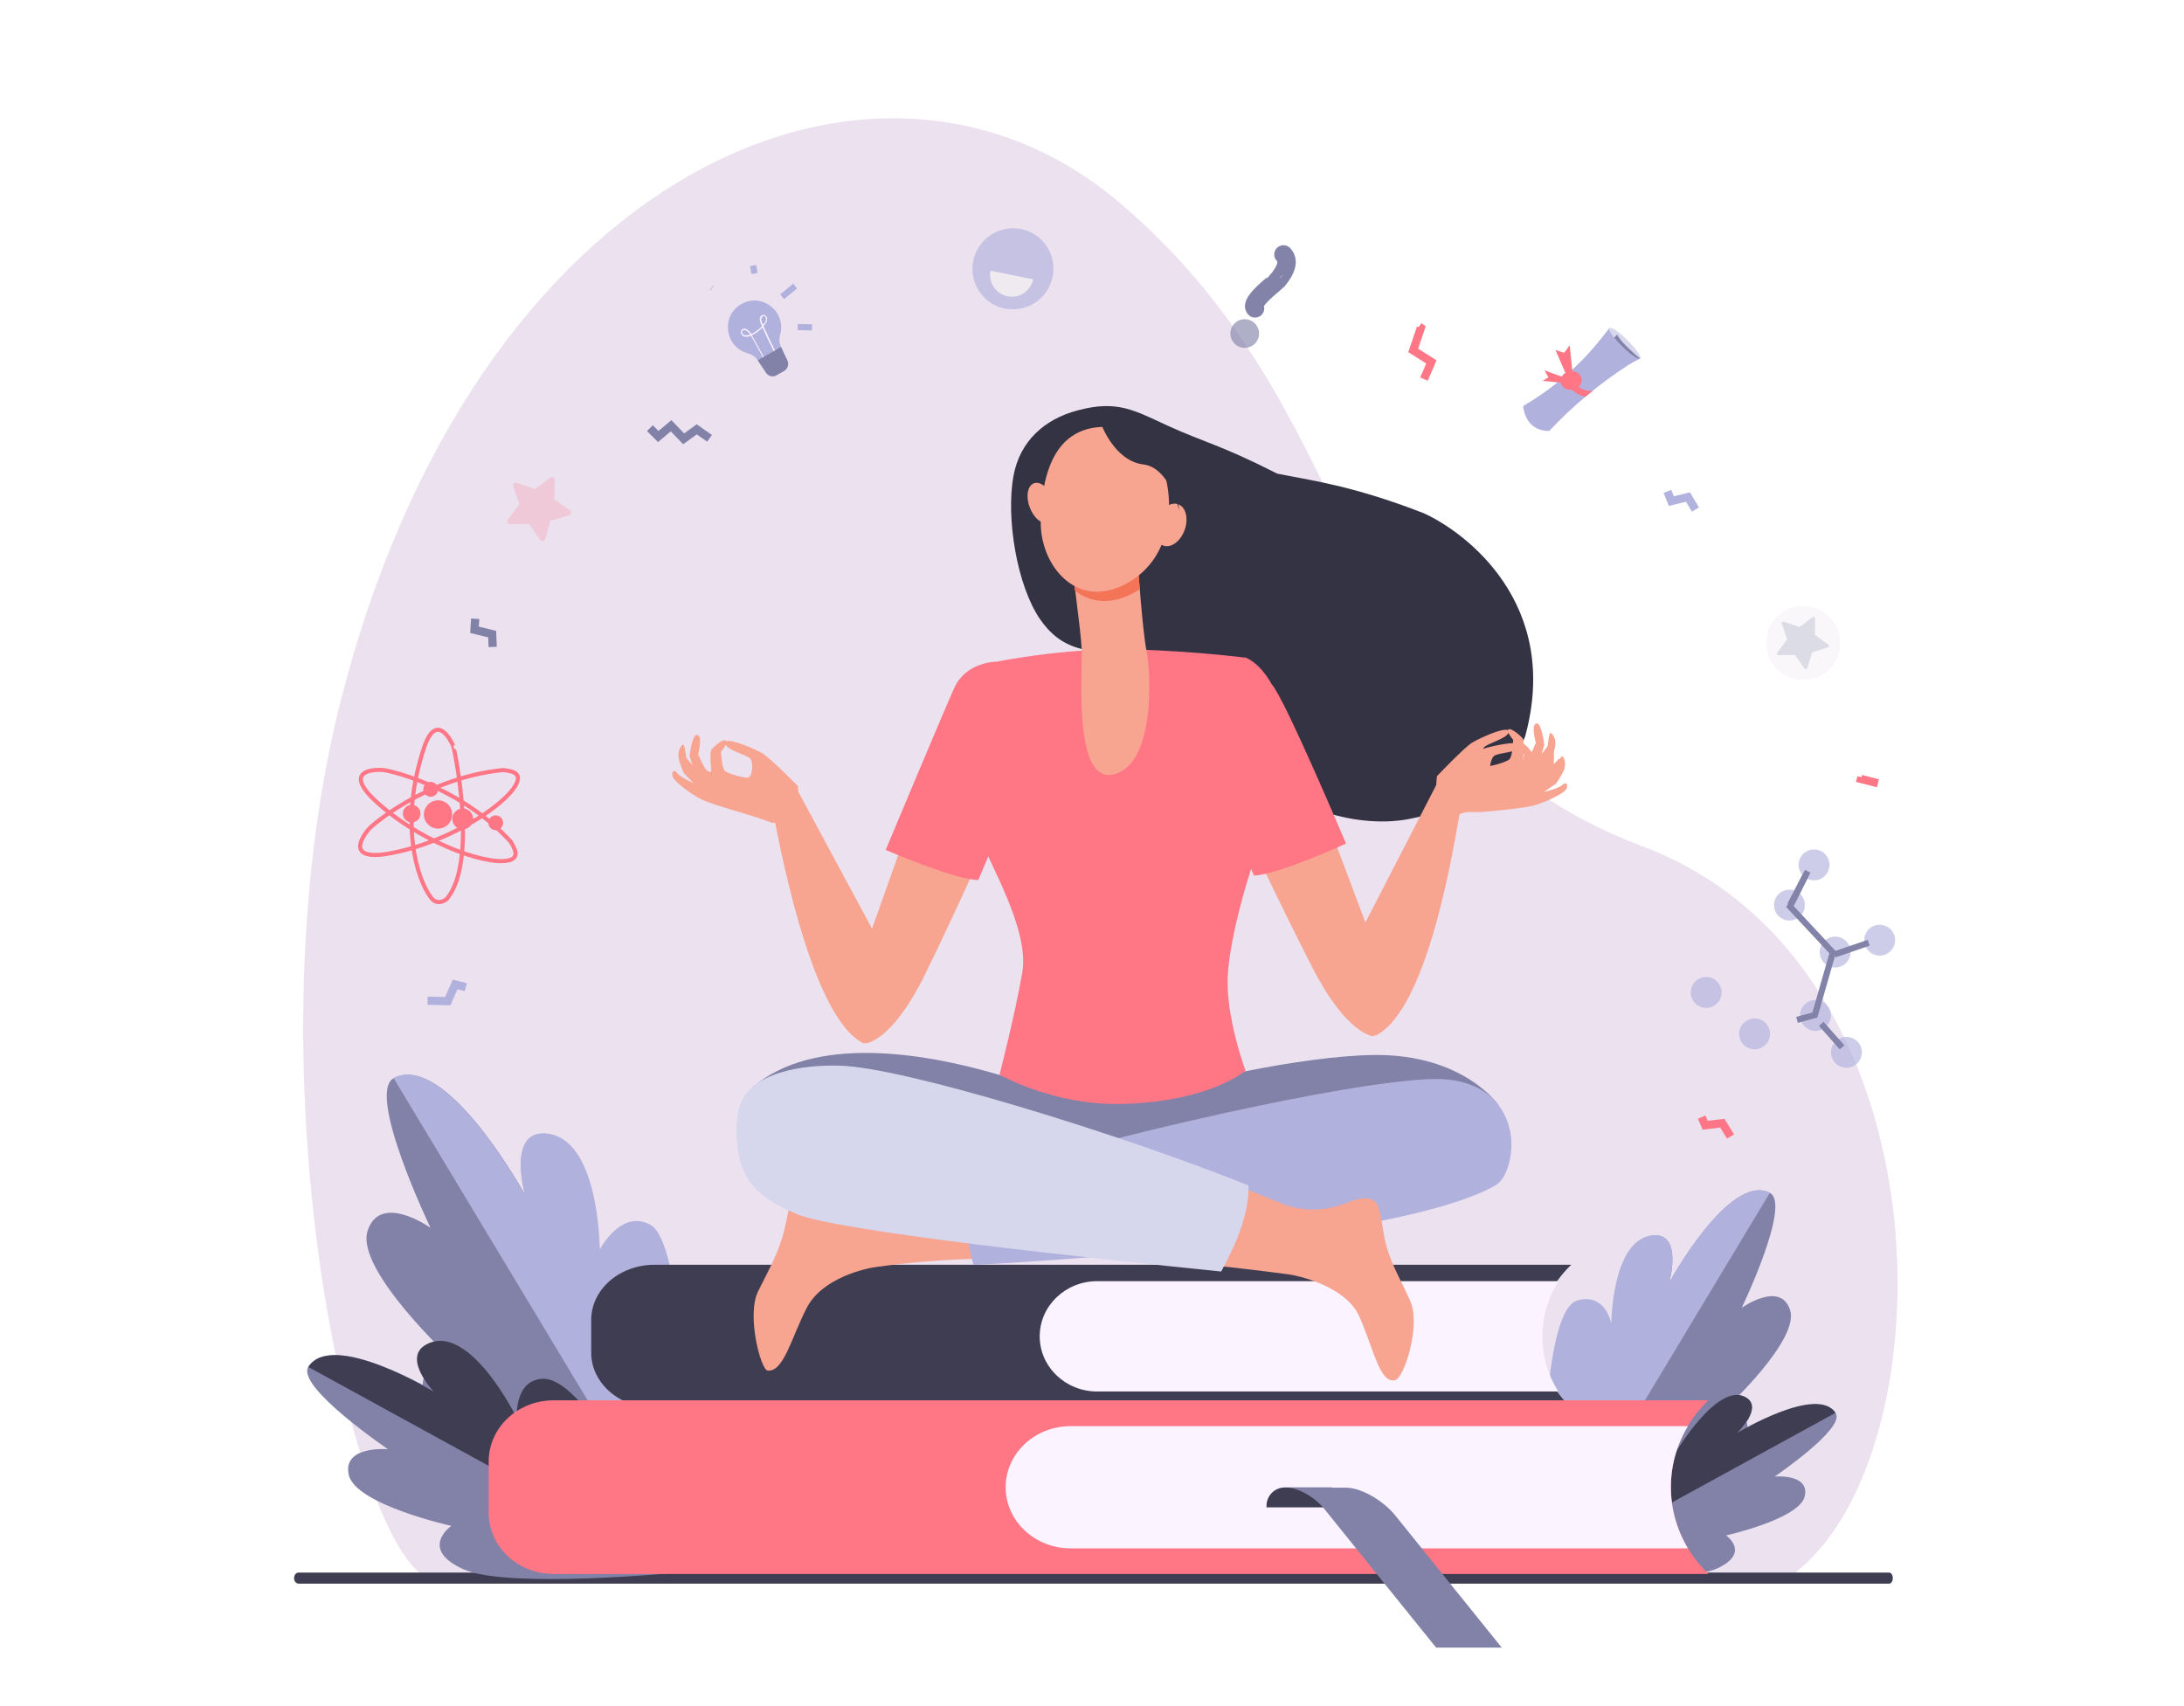 <svg xmlns="http://www.w3.org/2000/svg" xmlns:xlink="http://www.w3.org/1999/xlink" viewBox="0 0 1065 832" width="1065" height="832" preserveAspectRatio="xMidYMid slice" style="width: 100%; height: 100%; transform: translate3d(0px, 0px, 0px); content-visibility: visible;"><defs><clipPath id="__lottie_element_1663"><rect width="1065" height="832" x="0" y="0"></rect></clipPath><clipPath id="__lottie_element_1692"><path d="M0,0 L1065,0 L1065,2148 L0,2148z"></path></clipPath><clipPath id="__lottie_element_1749"><path d="M0,0 L1065,0 L1065,2148 L0,2148z"></path></clipPath><clipPath id="__lottie_element_1793"><path d="M0,0 L1065,0 L1065,2148 L0,2148z"></path></clipPath><clipPath id="__lottie_element_1833"><path d="M0,0 L1065,0 L1065,2148 L0,2148z"></path></clipPath><clipPath id="__lottie_element_1843"><path d="M0,0 L1065,0 L1065,2148 L0,2148z"></path></clipPath><clipPath id="__lottie_element_1868"><path d="M0,0 L1065,0 L1065,2148 L0,2148z"></path></clipPath><clipPath id="__lottie_element_1899"><path d="M0,0 L1065,0 L1065,2148 L0,2148z"></path></clipPath><clipPath id="__lottie_element_1912"><path d="M0,0 L1065,0 L1065,2148 L0,2148z"></path></clipPath><clipPath id="__lottie_element_1928"><path d="M0,0 L1065,0 L1065,2148 L0,2148z"></path></clipPath><clipPath id="__lottie_element_1938"><path d="M0,0 L1065,0 L1065,2148 L0,2148z"></path></clipPath><clipPath id="__lottie_element_1948"><path d="M0,0 L1065,0 L1065,2148 L0,2148z"></path></clipPath><clipPath id="__lottie_element_1961"><path d="M0,0 L1065,0 L1065,2148 L0,2148z"></path></clipPath><clipPath id="__lottie_element_1971"><path d="M0,0 L1065,0 L1065,2148 L0,2148z"></path></clipPath></defs><g clip-path="url(#__lottie_element_1663)"><g transform="matrix(1,0,0,1,147.851,57.664)" opacity="1" style="display: block;"><g opacity="1" transform="matrix(1,0,0,1,0,0)"><path fill="rgb(236,225,239)" fill-opacity="1" d=" M722.65,712.735 C802.45,661.535 807.75,413.235 653.25,355.135 C498.85,297.035 527.45,150.335 397.55,40.735 C279.15,-59.165 83.25,25.535 17.95,285.435 C-28.55,470.735 25.75,703.235 62.75,712.835 C423.05,712.735 722.65,712.735 722.65,712.735z"></path></g></g><g clip-path="url(#__lottie_element_1971)" transform="matrix(1,0.025,-0.025,1,29.723,-450.297)" opacity="1" style="display: block;"><g transform="matrix(1,0,0,1,751.87,1009.488)" opacity="1" style="display: block;"><g opacity="1" transform="matrix(1,0,0,1,0,0)"><path fill="rgb(130,130,168)" fill-opacity="1" d=" M1.13,187.912 C1.13,187.912 80.431,148.812 94.031,128.412 C107.631,108.012 87.63,106.912 87.63,106.912 C87.63,106.912 123.031,72.512 118.031,58.012 C113.031,43.512 94.431,57.412 94.431,57.412 C94.431,57.412 117.431,6.212 106.731,1.112 C86.731,-8.388 58.731,46.112 58.731,46.112 C58.731,46.112 64.731,22.412 51.031,23.212 C30.331,24.412 31.131,77.912 31.131,77.912 C31.131,77.912 28.831,57.412 16.331,64.012 C-6.169,76.012 1.13,187.912 1.13,187.912z"></path></g></g><g transform="matrix(1,0,0,1,751.658,1009.388)" opacity="1" style="display: block;"><g opacity="1" transform="matrix(1,0,0,1,0,0)"><path fill="rgb(177,177,222)" fill-opacity="1" d=" M14.542,55.912 C28.142,51.812 31.242,66.812 31.242,66.812 C31.242,66.812 30.442,24.412 51.242,23.212 C65.042,22.412 58.942,46.112 58.942,46.112 C58.942,46.112 86.942,-8.388 106.942,1.112 C106.942,1.112 1.242,187.112 1.242,187.112 C0.542,174.212 -4.958,61.812 14.542,55.912z"></path></g></g></g><g clip-path="url(#__lottie_element_1961)" transform="matrix(1,-0.025,0.025,1,-29.361,-412.973)" opacity="1" style="display: block;"><g transform="matrix(1,0,0,1,755.1,1114.656)" opacity="1" style="display: block;"><g opacity="1" transform="matrix(1,0,0,1,0,0)"><path fill="rgb(130,130,168)" fill-opacity="1" d=" M0,83.244 C0,83.244 64.8,91.344 81.6,84.144 C98.4,76.944 86.4,68.144 86.4,68.144 C86.4,68.144 122.4,61.044 125.2,50.044 C128,38.944 110.8,40.044 110.8,40.044 C110.8,40.044 145.9,17.444 141.3,9.944 C132.7,-4.056 93.1,18.544 93.1,18.544 C93.1,18.544 106.5,6.244 97.6,1.144 C84.2,-6.556 63,27.144 63,27.144 C63,27.144 64.3,18.844 53.8,17.944 C34.9,16.144 0,83.244 0,83.244z"></path></g></g><g transform="matrix(1,0,0,1,754.8,1114.456)" opacity="1" style="display: block;"><g opacity="1" transform="matrix(1,0,0,1,0,0)"><path fill="rgb(62,61,81)" fill-opacity="1" d=" M53.1,15.744 C63.6,16.644 63.2,27.144 63.2,27.144 C63.2,27.144 84.4,-6.556 97.8,1.144 C106.7,6.244 93.3,18.544 93.3,18.544 C93.3,18.544 132.9,-4.056 141.5,9.944 C141.5,9.944 0,82.944 0,82.944 C4.9,74.644 35.5,14.244 53.1,15.744z"></path></g></g></g><g transform="matrix(1,0,0,1,143.4,766.9)" opacity="1" style="display: block;"><g opacity="1" transform="matrix(1,0,0,1,0,0)"><path fill="rgb(62,61,81)" fill-opacity="1" d=" M779.6,2.7 C779.6,1.2 778.8,0 777.8,0 C777.8,0 2.2,0 2.2,0 C1,0 0,1.2 0,2.7 C0,4.2 1,5.4 2.2,5.4 C2.2,5.4 777.9,5.4 777.9,5.4 C778.8,5.4 779.6,4.2 779.6,2.7 C779.6,2.7 779.6,2.7 779.6,2.7z"></path></g></g><g clip-path="url(#__lottie_element_1948)" transform="matrix(1,-0.025,0.025,1,-29.366,-423.398)" opacity="1" style="display: block;"><g transform="matrix(1,0,0,1,182.272,952.648)" opacity="1" style="display: block;"><g opacity="1" transform="matrix(1,0,0,1,0,0)"><path fill="rgb(130,130,168)" fill-opacity="1" d=" M152.928,244.952 C152.928,244.952 49.628,193.952 31.828,167.452 C14.028,140.852 40.228,139.352 40.228,139.352 C40.228,139.352 -5.872,94.452 0.628,75.652 C7.128,56.752 31.328,74.852 31.328,74.852 C31.328,74.852 1.328,8.152 15.328,1.452 C41.328,-10.948 77.928,60.152 77.928,60.152 C77.928,60.152 70.028,29.252 88.028,30.352 C115.028,31.852 113.928,101.652 113.928,101.652 C113.928,101.652 117.028,74.852 133.328,83.552 C162.428,99.052 152.928,244.952 152.928,244.952z"></path></g></g><g transform="matrix(1,0,0,1,197.4,952.568)" opacity="1" style="display: block;"><g opacity="1" transform="matrix(1,0,0,1,0,0)"><path fill="rgb(177,177,222)" fill-opacity="1" d=" M123.5,76.232 C109.2,67.832 98.4,87.632 98.4,87.632 C98.4,87.632 99.8,31.832 72.7,30.332 C54.8,29.332 62.6,60.132 62.6,60.132 C62.6,60.132 26.1,-10.868 0,1.432 C0,1.432 137.8,243.832 137.8,243.832 C138.8,226.932 142.5,87.432 123.5,76.232z"></path></g></g></g><g clip-path="url(#__lottie_element_1938)" transform="matrix(1,0.025,-0.025,1,29.642,-439.749)" opacity="1" style="display: block;"><g transform="matrix(1,0,0,1,147.758,1089.518)" opacity="1" style="display: block;"><g opacity="1" transform="matrix(1,0,0,1,0,0)"><path fill="rgb(130,130,168)" fill-opacity="1" d=" M184.742,108.682 C184.742,108.682 100.242,119.181 78.342,109.781 C56.442,100.381 72.142,88.881 72.142,88.881 C72.142,88.881 25.142,79.681 21.542,65.281 C17.942,50.881 40.342,52.281 40.342,52.281 C40.342,52.281 -5.458,22.881 0.542,12.981 C11.742,-5.319 63.442,24.181 63.442,24.181 C63.442,24.181 46.042,8.081 57.642,1.481 C75.142,-8.519 102.742,35.381 102.742,35.381 C102.742,35.381 101.042,24.581 114.742,23.381 C139.242,21.181 184.742,108.682 184.742,108.682z"></path></g></g><g transform="matrix(1,0,0,1,148.3,1088.344)" opacity="1" style="display: block;"><g opacity="1" transform="matrix(1,0,0,1,0,0)"><path fill="rgb(62,61,81)" fill-opacity="1" d=" M114.1,17.256 C100.4,18.456 102.2,36.656 102.2,36.656 C102.2,36.656 77.7,-10.244 57,2.056 C45.5,8.856 61.4,24.856 61.4,24.856 C61.4,24.856 11.2,-3.944 0,14.356 C0,14.356 184.5,109.556 184.5,109.556 C178.2,98.456 137,15.256 114.1,17.256z"></path></g></g></g><g clip-path="url(#__lottie_element_1928)" transform="matrix(1,0,0,1,0,-432)" opacity="1" style="display: block;"><g transform="matrix(1,0,0,1,288.3,1048.8)" opacity="1" style="display: block;"><g opacity="1" transform="matrix(1,0,0,1,0,0)"><path fill="rgb(62,61,81)" fill-opacity="1" d=" M477.9,69.8 C477.9,69.8 30.9,69.8 30.9,69.8 C13.8,69.8 0,57.7 0,42.9 C0,42.9 0,26.9 0,26.9 C0,12 13.8,0 30.9,0 C30.9,0 477.9,0 477.9,0 C477.9,0 477.9,0 477.9,0 C457.5,19.5 457.1,49.2 477.1,69 C477.1,69 477.9,69.8 477.9,69.8z"></path></g></g><g transform="matrix(1,0,0,1,507,1056.8)" opacity="1" style="display: block;"><g opacity="1" transform="matrix(1,0,0,1,0,0)"><path fill="rgb(251,243,255)" fill-opacity="1" d=" M253,0 C253,0 28,0 28,0 C12.5,0 0,12.1 0,26.9 C0,26.9 0,26.9 0,26.9 C0,41.8 12.6,53.8 28,53.8 C28,53.8 252.9,53.8 252.9,53.8 C242.5,37.3 242.5,16.5 253,0z"></path></g></g></g><g clip-path="url(#__lottie_element_1912)" transform="matrix(1,0,0,1,0,-432)" opacity="1" style="display: block;"><g transform="matrix(1,0,0,1,238.3,1114.9)" opacity="1" style="display: block;"><g opacity="1" transform="matrix(1,0,0,1,0,0)"><path fill="rgb(255,118,133)" fill-opacity="1" d=" M594.7,0 C594.7,0 31.7,0 31.7,0 C14.2,0 0,13.3 0,29.8 C0,29.8 0,54.9 0,54.9 C0,71.4 14.2,84.7 31.7,84.7 C31.7,84.7 594.8,84.7 594.8,84.7 C594.8,84.7 594.5,84.4 594.5,84.4 C570.4,60.8 570.5,23.5 594.7,0z"></path></g></g><g transform="matrix(1,0,0,1,490.4,1127.5)" opacity="1" style="display: block;"><g opacity="1" transform="matrix(1,0,0,1,0,0)"><path fill="rgb(251,243,255)" fill-opacity="1" d=" M332.7,0 C332.7,0 31.7,0 31.7,0 C14.2,0 0,13.3 0,29.8 C0,29.8 0,29.8 0,29.8 C0,46.3 14.2,59.6 31.7,59.6 C31.7,59.6 332.7,59.6 332.7,59.6 C321.6,41.1 321.6,18.4 332.7,0z"></path></g></g><g transform="matrix(1,0,0,1,617.6,1157.4)" opacity="1" style="display: block;"><g opacity="1" transform="matrix(1,0,0,1,0,0)"><path fill="rgb(62,61,81)" fill-opacity="1" d=" M31.9,0 C31.9,0 8.9,0 8.9,0 C4,0 0,4 0,8.9 C0,8.9 0,9.7 0,9.7 C0,9.7 31.9,9.7 31.9,9.7 C31.9,9.7 31.9,0 31.9,0z"></path></g></g><g transform="matrix(1,0,0,1,627.5,1157.5)" opacity="1" style="display: block;"><g opacity="1" transform="matrix(1,0,0,1,0,0)"><path fill="rgb(130,130,168)" fill-opacity="1" d=" M0,0 C5.5,0 13.7,4.6 18.3,10.4 C18.3,10.4 72.8,78 72.8,78 C72.8,78 104.8,78 104.8,78 C104.8,78 53,13.7 53,13.7 C46.9,6.1 36.1,0 28.9,0 C28.9,0 0,0 0,0z"></path></g></g></g><g transform="matrix(1,0,0,1,247.261,232.66)" opacity="0.215" style="display: block;"><g opacity="1" transform="matrix(1,0,0,1,0,0)"><path fill="rgb(255,118,133)" fill-opacity="1" d=" M18.539,30.339 C18.339,30.839 17.939,31.14 17.539,31.24 C17.039,31.34 16.539,31.14 16.239,30.74 C16.239,30.74 10.839,22.939 10.839,22.939 C10.839,22.939 1.339,22.939 1.339,22.939 C0.839,22.939 0.439,22.64 0.139,22.24 C-0.061,21.84 -0.061,21.239 0.239,20.839 C0.239,20.839 5.939,13.339 5.939,13.339 C5.939,13.339 3.039,4.339 3.039,4.339 C2.839,3.839 3.039,3.339 3.339,3.039 C3.739,2.739 4.239,2.539 4.639,2.739 C4.639,2.739 13.539,5.839 13.539,5.839 C13.539,5.839 21.139,0.239 21.139,0.239 C21.539,-0.061 22.039,-0.061 22.539,0.139 C22.939,0.339 23.239,0.839 23.239,1.339 C23.239,1.339 23.039,10.839 23.039,10.839 C23.039,10.839 30.739,16.339 30.739,16.339 C31.139,16.639 31.339,17.139 31.239,17.639 C31.139,18.139 30.839,18.539 30.339,18.639 C30.339,18.639 21.239,21.339 21.239,21.339 C21.239,21.339 18.539,30.339 18.539,30.339z"></path></g></g><g clip-path="url(#__lottie_element_1899)" transform="matrix(1,0,0,1,0,-432)" opacity="0.285" style="display: block;"><g transform="matrix(1,0,0,1,861.259,727.595)" opacity="1" style="display: block;"><g opacity="1" transform="matrix(1,0,0,1,0,0)"><path fill="rgb(236,225,239)" fill-opacity="1" d=" M30.541,5.004 C37.741,11.904 37.941,23.304 31.041,30.504 C24.141,37.704 12.741,37.904 5.541,31.004 C-1.659,24.104 -1.859,12.704 5.041,5.504 C11.941,-1.596 23.341,-1.896 30.541,5.004z"></path></g></g><g transform="matrix(1,0,0,1,866.539,732.838)" opacity="1" style="display: block;"><g opacity="1" transform="matrix(1,0,0,1,0,0)"><path fill="rgb(130,130,168)" fill-opacity="1" d=" M24.861,14.861 C24.861,14.861 17.161,17.261 17.161,17.261 C17.161,17.261 14.761,24.961 14.761,24.961 C14.561,25.561 13.761,25.661 13.361,25.161 C13.361,25.161 8.761,18.561 8.761,18.561 C8.761,18.561 0.761,18.661 0.761,18.661 C0.161,18.661 -0.239,17.961 0.161,17.361 C0.161,17.361 4.961,10.961 4.961,10.961 C4.961,10.961 2.361,3.361 2.361,3.361 C2.161,2.761 2.761,2.161 3.361,2.361 C3.361,2.361 10.961,4.961 10.961,4.961 C10.961,4.961 17.361,0.161 17.361,0.161 C17.861,-0.239 18.661,0.161 18.561,0.761 C18.561,0.761 18.461,8.761 18.461,8.761 C18.461,8.761 24.961,13.461 24.961,13.461 C25.561,13.861 25.461,14.661 24.861,14.861z"></path></g></g></g><g clip-path="url(#__lottie_element_1868)" transform="matrix(1,0,0,1,0,-432)" opacity="1" style="display: block;"><g transform="matrix(1,0,0,1,354.957,578.557)" opacity="1" style="display: block;"><g opacity="1" transform="matrix(1,0,0,1,0,0)"><path fill="rgb(177,177,222)" fill-opacity="1" d=" M6.543,1.744 C-3.557,7.444 -1.557,22.744 9.743,25.744 C11.743,26.244 13.543,27.544 14.643,29.344 C14.643,29.344 18.643,35.344 18.643,35.344 C19.743,36.944 21.943,37.544 23.643,36.544 C23.643,36.544 27.443,34.344 27.443,34.344 C29.143,33.344 29.843,31.244 29.043,29.444 C25.943,22.844 24.343,20.644 25.443,16.844 C28.743,5.544 16.643,-4.056 6.543,1.744z"></path></g></g><g transform="matrix(1,0,0,1,361.32,585.536)" opacity="1" style="display: block;"><g opacity="1" transform="matrix(1,0,0,1,0,0)"><path fill="rgb(251,243,255)" fill-opacity="1" d=" M9.881,1.964 C9.781,2.864 10.281,3.764 10.781,4.864 C11.481,4.064 12.281,3.064 12.281,1.964 C12.281,1.264 11.681,0.464 10.981,0.464 C10.881,0.564 9.881,1.364 9.881,1.964z M1.381,9.764 C2.181,10.164 3.181,10.064 4.481,9.564 C3.881,8.664 3.181,7.864 2.281,7.564 C0.281,6.664 0.081,9.164 1.381,9.764z M11.881,23.064 C9.081,17.464 5.781,11.764 4.881,10.164 C-1.119,12.764 -1.219,5.364 2.581,6.964 C3.681,7.464 4.381,8.264 5.081,9.364 C7.081,8.464 8.881,7.064 10.281,5.464 C9.681,4.064 9.081,3.064 9.181,1.964 C9.281,0.364 10.881,-0.636 12.081,0.464 C12.581,0.864 12.781,1.464 12.781,2.064 C12.781,3.364 11.781,4.564 10.981,5.564 C12.981,10.064 15.181,14.564 17.381,18.964 C17.381,18.964 16.781,19.264 16.781,19.264 C14.581,14.964 12.481,10.564 10.481,6.164 C8.981,7.764 7.281,9.064 5.281,9.964 C6.481,12.064 9.681,17.664 12.281,22.864 C12.281,22.864 11.881,23.064 11.881,23.064z"></path></g></g><g transform="matrix(1,0,0,1,369.5,601.2)" opacity="1" style="display: block;"><g opacity="1" transform="matrix(1,0,0,1,0,0)"><path fill="rgb(130,130,168)" fill-opacity="1" d=" M0,6.5 C0,6.5 0.1,6.6 0.1,6.6 C0.1,6.6 4.1,12.6 4.1,12.6 C5.2,14.2 7.4,14.8 9.1,13.8 C9.1,13.8 12.9,11.6 12.9,11.6 C14.6,10.6 15.3,8.5 14.5,6.7 C13.1,3.8 12.1,1.7 11.4,0 C11.4,0 0,6.5 0,6.5z"></path></g></g><g transform="matrix(1,0,0,1,532.5,1074)" opacity="1" style="display: block;"><g opacity="1" transform="matrix(1,0,0,1,0,0)"><path stroke-linecap="butt" stroke-linejoin="miter" fill-opacity="0" stroke-miterlimit="4" stroke="rgb(177,177,222)" stroke-opacity="1" stroke-width="3" d="M0 0"></path></g></g><g transform="matrix(1,0,0,1,532.5,1074)" opacity="1" style="display: block;"><g opacity="1" transform="matrix(1,0,0,1,0,0)"><path stroke-linecap="butt" stroke-linejoin="miter" fill-opacity="0" stroke-miterlimit="4" stroke="rgb(177,177,222)" stroke-opacity="1" stroke-width="3" d="M0 0"></path></g></g><g transform="matrix(1,0,0,1,532.5,1074)" opacity="1" style="display: block;"><g opacity="1" transform="matrix(1,0,0,1,0,0)"><path stroke-linecap="butt" stroke-linejoin="miter" fill-opacity="0" stroke-miterlimit="4" stroke="rgb(177,177,222)" stroke-opacity="1" stroke-width="3" d=" M-185.274,-501.576 C-185.419,-501.687 -185.5,-501.75 -185.5,-501.75"></path></g></g><g transform="matrix(1,0,0,1,532.5,1074)" opacity="1" style="display: block;"><g opacity="1" transform="matrix(1,0,0,1,0,0)"><path stroke-linecap="butt" stroke-linejoin="miter" fill-opacity="0" stroke-miterlimit="4" stroke="rgb(177,177,222)" stroke-opacity="1" stroke-width="3" d=" M-164.533,-508.607 C-164.912,-510.664 -165.25,-512.5 -165.25,-512.5"></path></g></g><g transform="matrix(1,0,0,1,532.5,1074)" opacity="1" style="display: block;"><g opacity="1" transform="matrix(1,0,0,1,0,0)"><path stroke-linecap="butt" stroke-linejoin="miter" fill-opacity="0" stroke-miterlimit="4" stroke="rgb(177,177,222)" stroke-opacity="1" stroke-width="3" d=" M-151.119,-497.269 C-149.397,-498.682 -144.75,-502.5 -144.75,-502.5"></path></g></g><g transform="matrix(1,0,0,1,532.5,1074)" opacity="1" style="display: block;"><g opacity="1" transform="matrix(1,0,0,1,0,0)"><path stroke-linecap="butt" stroke-linejoin="miter" fill-opacity="0" stroke-miterlimit="4" stroke="rgb(177,177,222)" stroke-opacity="1" stroke-width="3" d=" M-143.5,-482.5 C-143.5,-482.5 -139.409,-482.395 -136.527,-482.321"></path></g></g></g><g clip-path="url(#__lottie_element_1843)" transform="matrix(0.985,0.173,-0.173,0.985,118.984,-555.721)" opacity="1" style="display: block;"><g transform="matrix(1,0,0,1,744.7,589.8)" opacity="1" style="display: block;"><g opacity="1" transform="matrix(1,0,0,1,0,0)"><path fill="rgb(177,177,222)" fill-opacity="1" d=" M34.8,0 C34.8,0 31.6,5.9 31.6,5.9 C24,19.9 13.8,32.6 1.4,43.4 C1.4,43.4 0,44.6 0,44.6 C0,44.6 2.6,56.5 14.6,54.4 C14.6,54.4 14.6,54.4 14.6,54.4 C23.9,40.2 34.7,27.5 47.4,15.7 C47.4,15.7 52.1,11.9 52.1,11.9 C52.1,11.9 34.8,0 34.8,0z"></path></g></g><g transform="matrix(1,0,0,1,779.406,589.484)" opacity="1" style="display: block;"><g opacity="1" transform="matrix(1,0,0,1,0,0)"><path fill="rgb(214,214,237)" fill-opacity="1" d=" M17.494,12.215 C16.794,13.115 12.294,11.115 7.494,7.815 C2.694,4.515 -0.606,1.115 0.094,0.215 C0.794,-0.685 5.294,1.315 10.094,4.715 C14.894,8.115 18.194,11.415 17.494,12.215z"></path></g></g><g transform="matrix(1,0,0,1,782.6,592.2)" opacity="1" style="display: block;"><g opacity="1" transform="matrix(1,0,0,1,0,0)"><path fill="rgb(130,130,168)" fill-opacity="1" d=" M14.3,9.6 C14.3,9.6 14.3,9.6 14.3,9.6 C14.3,9.6 3.3,3.4 1.3,0 C1.3,0 0,1.7 0,1.7 C1.2,2.8 2.7,3.9 4.4,5.1 C9.1,8.4 13.5,10.4 14.3,9.6z"></path></g></g><g transform="matrix(1,0,0,1,761.5,614.7)" opacity="1" style="display: block;"><g opacity="1" transform="matrix(1,0,0,1,0,0)"><path fill="rgb(255,118,133)" fill-opacity="1" d=" M15.4,6.5 C14,7 7.7,8.4 2.2,0 C1.5,0.9 0.8,1.8 0,2.7 C3.8,7.9 7.9,9.5 10.8,9.9 C11.3,10 11.9,10 12.3,10 C13.3,8.9 14.4,7.7 15.4,6.5z"></path></g></g><g transform="matrix(1,0,0,1,755.5,601.3)" opacity="1" style="display: block;"><g opacity="1" transform="matrix(1,0,0,1,0,0)"><path fill="rgb(255,118,133)" fill-opacity="1" d=" M10.3,13.7 C10.3,13.7 6.4,0 6.4,0 C6.4,0 4.4,4.1 4.4,4.1 C4.4,4.1 0,3.5 0,3.5 C0,3.5 7.7,15.2 7.7,15.2 C7.7,15.2 10.3,13.7 10.3,13.7z"></path></g></g><g transform="matrix(1,0,0,1,751.9,615.5)" opacity="1" style="display: block;"><g opacity="1" transform="matrix(1,0,0,1,0,0)"><path fill="rgb(255,118,133)" fill-opacity="1" d=" M10.8,1.9 C10.8,1.9 0,0 0,0 C0,0 2.5,3 2.5,3 C2.5,3 0,5.2 0,5.2 C0,5.2 10.4,4.4 10.4,4.4 C10.4,4.4 10.8,1.9 10.8,1.9z"></path></g></g><g transform="matrix(1,0,0,1,760.477,613.513)" opacity="1" style="display: block;"><g opacity="1" transform="matrix(1,0,0,1,0,0)"><path fill="rgb(255,118,133)" fill-opacity="1" d=" M0.323,6.487 C-0.677,4.187 0.723,1.387 3.423,0.387 C6.023,-0.613 9.023,0.387 9.923,2.687 C10.923,4.987 9.523,7.787 6.823,8.787 C4.123,9.887 1.223,8.887 0.323,6.487z"></path></g></g></g><g clip-path="url(#__lottie_element_1833)" transform="matrix(1,0,0,1,0,-432)" opacity="0.642" style="display: block;"><g transform="matrix(1,0,0,1,474.191,543.324)" opacity="1" style="display: block;"><g opacity="1" transform="matrix(1,0,0,1,0,0)"><path fill="rgb(177,177,222)" fill-opacity="1" d=" M39.109,23.676 C36.909,34.376 26.509,41.276 15.809,39.176 C5.109,36.976 -1.791,26.576 0.409,15.876 C2.609,5.176 13.009,-1.724 23.709,0.376 C34.409,2.476 41.309,12.976 39.109,23.676z"></path></g></g><g transform="matrix(1,0,0,1,482.774,564)" opacity="1" style="display: block;"><g opacity="1" transform="matrix(1,0,0,1,0,0)"><path fill="rgb(239,239,239)" fill-opacity="1" d=" M0.226,0 C-0.974,5.7 2.726,11.3 8.526,12.5 C14.226,13.7 19.826,10 21.026,4.2 C21.026,4.2 0.226,0 0.226,0z"></path></g></g></g><g clip-path="url(#__lottie_element_1793)" transform="matrix(1,0,0,1,0,-432)" opacity="1" style="display: block;"><g transform="matrix(1,0,0,1,824.465,908.465)" opacity="0.642" style="display: block;"><g opacity="1" transform="matrix(1,0,0,1,0,0)"><path fill="rgb(177,177,222)" fill-opacity="1" d=" M14.635,5.035 C16.035,8.935 13.935,13.235 10.035,14.635 C6.135,16.035 1.835,13.935 0.435,10.035 C-0.965,6.135 1.135,1.835 5.035,0.435 C8.935,-0.965 13.235,1.135 14.635,5.035z"></path></g></g><g transform="matrix(1,0,0,1,848.065,928.665)" opacity="0.642" style="display: block;"><g opacity="1" transform="matrix(1,0,0,1,0,0)"><path fill="rgb(177,177,222)" fill-opacity="1" d=" M14.635,5.035 C16.035,8.935 13.935,13.235 10.035,14.635 C6.135,16.035 1.835,13.935 0.435,10.035 C-0.965,6.135 1.135,1.835 5.035,0.435 C9.035,-0.965 13.335,1.135 14.635,5.035z"></path></g></g><g transform="matrix(1,0,0,1,877.765,919.665)" opacity="0.642" style="display: block;"><g opacity="1" transform="matrix(1,0,0,1,0,0)"><path fill="rgb(177,177,222)" fill-opacity="1" d=" M14.635,5.035 C16.035,8.935 13.935,13.235 10.035,14.635 C6.135,16.035 1.835,13.935 0.435,10.035 C-0.965,6.135 1.135,1.835 5.035,0.435 C8.935,-0.965 13.235,1.135 14.635,5.035z"></path></g></g><g transform="matrix(1,0,0,1,892.865,937.665)" opacity="0.642" style="display: block;"><g opacity="1" transform="matrix(1,0,0,1,0,0)"><path fill="rgb(177,177,222)" fill-opacity="1" d=" M14.635,5.035 C16.035,8.935 13.935,13.235 10.035,14.635 C6.135,16.035 1.835,13.935 0.435,10.035 C-0.965,6.135 1.135,1.835 5.035,0.435 C8.935,-0.965 13.235,1.135 14.635,5.035z"></path></g></g><g transform="matrix(1,0,0,1,909.065,883.005)" opacity="0.642" style="display: block;"><g opacity="1" transform="matrix(1,0,0,1,0,0)"><path fill="rgb(177,177,222)" fill-opacity="1" d=" M14.635,4.995 C16.035,8.895 13.935,13.195 10.035,14.595 C6.135,15.995 1.835,13.895 0.435,9.995 C-0.965,6.095 1.135,1.796 5.035,0.396 C8.935,-0.904 13.235,1.095 14.635,4.995z"></path></g></g><g transform="matrix(1,0,0,1,877.065,846.255)" opacity="0.642" style="display: block;"><g opacity="1" transform="matrix(1,0,0,1,0,0)"><path fill="rgb(177,177,222)" fill-opacity="1" d=" M14.635,5.045 C16.035,8.945 13.935,13.245 10.035,14.645 C6.135,16.045 1.835,13.945 0.435,10.045 C-0.965,6.145 1.135,1.845 5.035,0.445 C8.935,-0.955 13.235,1.045 14.635,5.045z"></path></g></g><g transform="matrix(1,0,0,1,887.365,888.765)" opacity="0.642" style="display: block;"><g opacity="1" transform="matrix(1,0,0,1,0,0)"><path fill="rgb(177,177,222)" fill-opacity="1" d=" M14.635,5.035 C16.035,8.935 13.935,13.235 10.035,14.635 C6.135,16.035 1.835,13.935 0.435,10.035 C-0.965,6.135 1.135,1.835 5.035,0.435 C8.935,-0.965 13.235,1.135 14.635,5.035z"></path></g></g><g transform="matrix(1,0,0,1,865.065,865.865)" opacity="0.642" style="display: block;"><g opacity="1" transform="matrix(1,0,0,1,0,0)"><path fill="rgb(177,177,222)" fill-opacity="1" d=" M14.635,5.035 C16.035,8.935 13.935,13.235 10.035,14.635 C6.135,16.035 1.835,13.935 0.435,10.035 C-0.965,6.135 1.135,1.835 5.035,0.435 C9.035,-0.965 13.335,1.135 14.635,5.035z"></path></g></g><g transform="matrix(1,0,0,1,532.5,1074)" opacity="1" style="display: block;"><g opacity="1" transform="matrix(1,0,0,1,0,0)"><path stroke-linecap="butt" stroke-linejoin="miter" fill-opacity="0" stroke-miterlimit="4" stroke="rgb(131,131,169)" stroke-opacity="1" stroke-width="3" d=" M343.778,-144.635 C348.674,-145.962 352.5,-147 352.5,-147 C352.5,-147 361.25,-177.5 361.25,-177.5 C361.25,-177.5 340.375,-199.875 340.375,-199.875 C340.375,-199.875 349,-217.125 349,-217.125"></path></g></g><g transform="matrix(1,0,0,1,532.5,1074)" opacity="1" style="display: block;"><g opacity="1" transform="matrix(1,0,0,1,0,0)"><path stroke-linecap="butt" stroke-linejoin="miter" fill-opacity="0" stroke-miterlimit="4" stroke="rgb(131,131,169)" stroke-opacity="1" stroke-width="3" d=" M355.621,-142.692 C359.619,-138.175 365.75,-131.25 365.75,-131.25"></path></g></g><g transform="matrix(1,0,0,1,532.5,1074)" opacity="1" style="display: block;"><g opacity="1" transform="matrix(1,0,0,1,0,0)"><path stroke-linecap="butt" stroke-linejoin="miter" fill-opacity="0" stroke-miterlimit="4" stroke="rgb(131,131,169)" stroke-opacity="1" stroke-width="3" d=" M362.095,-176.54 C365.592,-177.739 378.75,-182.25 378.75,-182.25"></path></g></g><g transform="matrix(1,0,0,1,532.5,1074)" opacity="1" style="display: block;"><g opacity="1" transform="matrix(1,0,0,1,0,0)"><path stroke-linecap="butt" stroke-linejoin="miter" fill-opacity="0" stroke-miterlimit="4" stroke="rgb(131,131,169)" stroke-opacity="1" stroke-width="3" d=" M340.5,-200.75 C340.5,-200.75 345.6,-210.576 347.899,-215.005"></path></g></g></g><g transform="matrix(0.994,0.105,-0.105,0.994,327.926,364.655)" opacity="1" style="display: block;"><g opacity="1" transform="matrix(1,0,0,1,0,0)"><path fill="rgb(247,164,145)" fill-opacity="1" d=" M107.881,80.181 C107.881,80.181 60.481,10.781 60.481,10.781 C60.481,10.781 60.481,10.681 60.481,10.681 C60.481,10.681 49.678,13.84 52.014,25.919 C54.714,33.719 79.981,123.781 107.981,133.681 C107.981,133.681 122.823,122.859 126.036,106.107 C126.323,105.859 107.881,80.181 107.881,80.181z"></path></g></g><g transform="matrix(0.948,0.319,-0.319,0.948,335.198,353.957)" opacity="1" style="display: block;"><g opacity="1" transform="matrix(1,0,0,1,0,0)"><path fill="rgb(247,164,145)" fill-opacity="1" d=" M35.981,14.581 C33.881,15.381 26.381,15.781 24.481,15.081 C22.481,14.381 19.581,6.781 19.581,6.781 C19.581,6.781 20.481,4.481 20.681,2.781 C22.881,5.181 32.181,4.081 34.281,5.481 C36.381,6.981 38.081,13.781 35.981,14.581z M60.481,10.781 C60.481,10.781 60.481,10.681 60.481,10.681 C60.481,10.681 43.081,1.881 38.681,0.981 C34.781,0.281 22.281,-0.919 20.281,1.181 C20.181,1.081 20.081,0.881 19.881,0.881 C18.181,0.481 15.181,6.081 14.781,7.381 C14.381,8.781 17.781,16.581 18.081,17.181 C18.381,17.781 17.181,18.081 15.681,17.481 C14.181,16.881 9.381,11.481 9.381,11.481 C9.381,11.481 8.881,2.681 6.081,2.681 C3.281,2.681 5.781,13.781 5.781,13.781 C5.781,13.781 8.581,17.481 8.581,17.481 C8.581,17.481 4.481,14.981 4.481,14.981 C4.481,14.981 1.681,9.081 0.981,9.381 C0.281,9.681 -0.719,12.681 0.781,15.881 C2.381,18.981 5.681,22.381 5.681,22.381 C5.681,22.381 11.881,25.581 11.881,25.581 C11.881,25.581 4.681,24.981 2.581,23.381 C0.481,21.781 -0.419,24.081 1.281,25.981 C2.981,27.881 12.481,31.181 18.481,31.881 C24.481,32.581 43.141,31.394 45.881,31.581 C45.731,31.406 53.981,31.656 54.181,31.681 C68.356,26.406 60.481,10.781 60.481,10.781z"></path></g></g><g transform="matrix(0.999,0.039,-0.039,0.999,319.709,371.074)" opacity="1" style="display: block;"><g opacity="1" transform="matrix(1,0,0,1,0,0)"><path fill="rgb(247,164,145)" fill-opacity="1" d=" M122.981,31.781 C122.981,31.781 107.881,80.181 107.881,80.181 C107.881,80.181 79.981,123.781 107.981,133.681 C107.981,133.681 120.881,131.981 135.581,98.481 C150.281,64.981 158.181,44.781 158.181,44.781 C158.181,44.781 122.981,31.781 122.981,31.781z"></path></g></g><g transform="matrix(0.999,0.039,-0.039,0.999,435.556,320.77)" opacity="1" style="display: block;"><g opacity="1" transform="matrix(1,0,0,1,0,0)"><path fill="rgb(255,118,133)" fill-opacity="1" d=" M61.6,5.8 C61.6,5.8 50.1,0 50.1,0 C50.1,0 35.7,0.6 30.4,13.4 C26.686,22.37 0,93.8 0,93.8 C0,93.8 34.7,107.3 45.7,106.7 C45.7,106.7 62.6,62.3 62.6,62.3 C62.6,62.3 61.6,5.8 61.6,5.8z"></path></g></g><g transform="matrix(0.989,-0.149,0.149,0.989,485.517,205.542)" opacity="1" style="display: block;"><g opacity="1" transform="matrix(1,0,0,1,0,0)"><path fill="rgb(51,51,67)" fill-opacity="1" d=" M7.063,98.594 C-1.637,80.794 -2.137,47.195 4.663,27.495 C10.163,11.495 23.463,2.394 40.463,0.594 C60.263,-1.606 67.596,4.662 82.996,14.762 C99.096,25.262 107.123,27.832 131.942,45.597 C146.74,51.04 166.81,56.442 199.689,75.308 C218.299,87.348 259.601,128.84 232.398,190.327 C221.346,210.488 197.693,220.766 169.957,221.713 C142.792,222.627 110.104,205.542 97.84,183.615 C88.429,158.87 72.277,155.002 63.142,151.323 C55.042,141.923 43.546,122.225 39.263,120.001 C23.975,116.901 14.063,112.894 7.063,98.594z"></path></g></g><g transform="matrix(0.996,-0.089,0.089,0.996,605.752,374.16)" opacity="1" style="display: block;"><g opacity="1" transform="matrix(1,0,0,1,0,0)"><path fill="rgb(247,164,145)" fill-opacity="1" d=" M122.8,5.461 C124.8,4.061 134.2,4.761 136.3,2.361 C136.6,4.061 137.5,6.261 137.5,6.261 C137.5,6.261 134.8,13.961 132.8,14.761 C130.9,15.561 123.4,15.361 121.3,14.661 C119.2,13.961 120.6,7.061 122.8,5.461z M53.3,136.061 C80.9,125.261 101.1,40.161 103.5,32.361 C105.5,31.161 109.6,31.661 111.8,31.961 C114.5,32.361 133.2,32.161 139.2,31.361 C145.2,30.461 154.6,26.861 156.2,24.961 C157.8,22.961 156.9,20.761 154.8,22.461 C152.7,24.161 145.5,25.061 145.5,25.061 C145.5,25.061 151.6,21.661 151.6,21.661 C151.6,21.661 154.8,18.161 156.3,14.961 C157.7,11.761 156.6,8.761 155.9,8.561 C155.1,8.261 152.6,14.361 152.6,14.361 C152.6,14.361 148.6,16.961 148.6,16.961 C148.6,16.961 151.2,13.161 151.2,13.161 C151.2,13.161 153.4,2.061 150.6,2.061 C147.8,2.061 147.6,10.961 147.6,10.961 C147.6,10.961 143,16.561 141.6,17.261 C140.1,17.861 138.9,17.561 139.2,16.961 C139.5,16.361 142.7,8.361 142.2,7.061 C141.7,5.761 138.5,0.261 136.8,0.661 C136.6,0.761 136.5,0.861 136.4,0.961 C134.4,-1.039 121.9,0.561 118.1,1.461 C113.8,2.461 96.7,11.861 96.7,11.861 C96.7,11.861 96.7,11.961 96.7,11.961 C96.7,11.961 51.7,82.961 51.7,82.961 C51.7,82.961 35.45,106.361 35.707,106.596 C31.45,128.861 53.3,136.061 53.3,136.061z"></path></g></g><g transform="matrix(0.953,-0.303,0.303,0.953,604.949,396.515)" opacity="1" style="display: block;"><g opacity="1" transform="matrix(1,0,0,1,0,0)"><path fill="rgb(247,164,145)" fill-opacity="1" d=" M122.8,5.461 C124.8,4.061 134.2,4.761 136.3,2.361 C136.6,4.061 137.5,6.261 137.5,6.261 C137.5,6.261 134.8,13.961 132.8,14.761 C130.9,15.561 123.4,15.361 121.3,14.661 C119.2,13.961 120.6,7.061 122.8,5.461z M103.5,32.361 C102.7,32.861 109.6,31.661 111.8,31.961 C114.5,32.361 133.2,32.161 139.2,31.361 C145.2,30.461 154.6,26.861 156.2,24.961 C157.8,22.961 156.9,20.761 154.8,22.461 C152.7,24.161 145.5,25.061 145.5,25.061 C145.5,25.061 151.6,21.661 151.6,21.661 C151.6,21.661 154.8,18.161 156.3,14.961 C157.7,11.761 156.6,8.761 155.9,8.561 C155.1,8.261 152.6,14.361 152.6,14.361 C152.6,14.361 148.6,16.961 148.6,16.961 C148.6,16.961 151.2,13.161 151.2,13.161 C151.2,13.161 153.4,2.061 150.6,2.061 C147.8,2.061 147.6,10.961 147.6,10.961 C147.6,10.961 143,16.561 141.6,17.261 C140.1,17.861 138.9,17.561 139.2,16.961 C139.5,16.361 142.7,8.361 142.2,7.061 C141.7,5.761 138.5,0.261 136.8,0.661 C136.6,0.761 136.5,0.861 136.4,0.961 C134.4,-1.039 121.9,0.561 118.1,1.461 C113.8,2.461 96.7,11.861 96.7,11.861 C96.7,11.861 96.7,11.961 96.7,11.961 C96.7,11.961 86.8,30.861 103.5,32.361z"></path></g></g><g transform="matrix(1,-0.023,0.023,1,613.106,370.493)" opacity="1" style="display: block;"><g opacity="1" transform="matrix(1,0,0,1,0,0)"><path fill="rgb(247,164,145)" fill-opacity="1" d=" M0,48.961 C0,48.961 8.6,68.861 24.5,101.861 C40.4,134.861 53.3,136.061 53.3,136.061 C80.9,125.261 51.7,82.961 51.7,82.961 C51.7,82.961 35,35.161 35,35.161 C35,35.161 0,48.961 0,48.961z"></path></g></g><g transform="matrix(1,-0.023,0.023,1,589.651,321.088)" opacity="1" style="display: block;"><g opacity="1" transform="matrix(1,0,0,1,0,0)"><path fill="rgb(255,118,133)" fill-opacity="1" d=" M0,5.9 C0,5.9 17.55,0 17.55,0 C17.55,0 24,1.8 30.2,13.3 C36.5,20.7 64.6,91.8 64.6,91.8 C64.6,91.8 30.4,106.5 19.4,106.3 C19.4,106.3 1,62.5 1,62.5 C1,62.5 0,5.9 0,5.9z"></path></g></g><g transform="matrix(1,0,0,1,366.322,513.488)" opacity="1" style="display: block;"><g opacity="1" transform="matrix(1,0,0,1,0,0)"><path fill="rgb(130,130,168)" fill-opacity="1" d=" M170.777,30.11 C170.777,30.11 149.677,19.21 120.977,10.71 C82.477,-0.69 30.577,-8.29 1.177,16.31 C-16.123,30.71 162.977,49.81 162.977,49.81 C162.977,49.81 170.777,30.11 170.777,30.11z"></path></g></g><g transform="matrix(1,0,0,1,529.3,514.488)" opacity="1" style="display: block;"><g opacity="1" transform="matrix(1,0,0,1,0,0)"><path fill="rgb(130,130,168)" fill-opacity="1" d=" M201.4,24.411 C201.4,24.411 184.4,-0.589 140.5,0.011 C123.4,0.211 99.7,3.611 78.2,7.911 C39.7,15.511 3.4,28.311 3.4,28.311 C3.4,28.311 0,48.811 0,48.811 C0,48.811 201.4,24.411 201.4,24.411z"></path></g></g><g transform="matrix(1,0,0,1,481.3,519.898)" opacity="1" style="display: block;"><g opacity="1" transform="matrix(1,0,0,1,0,0)"><path fill="rgb(130,130,168)" fill-opacity="1" d=" M0,54.6 C0,54.6 77.9,92.5 77.9,92.5 C77.9,92.5 138.8,43.8 138.8,43.8 C138.8,43.8 118.8,0 118.8,0 C118.8,0 8.4,6.9 8.4,6.9 C8.4,6.9 0,54.6 0,54.6z"></path></g></g><g transform="matrix(1,0,0,1,476.419,316.59)" opacity="1" style="display: block;"><g opacity="1" transform="matrix(1,0,0,1,0,0)"><path fill="rgb(255,118,133)" fill-opacity="1" d=" M130.681,4.107 C130.681,4.107 96.831,-0.18 65.281,0.107 C38.467,0.351 2.381,6.707 0.481,8.607 C-7.019,16.407 -2.219,80.407 1.981,92.707 C6.181,105.007 25.681,136.907 22.081,157.707 C18.481,178.507 10.981,207.507 10.981,207.507 C10.981,207.507 36.381,222.007 68.481,221.807 C87.781,221.707 114.381,217.807 130.981,205.607 C130.981,205.607 121.281,179.807 122.281,159.507 C123.281,139.207 133.681,104.607 139.181,92.107 C144.781,79.707 140.881,6.107 130.681,4.107z"></path></g></g><g transform="matrix(1,0,0,1,522.3,272.897)" opacity="1" style="display: block;"><g opacity="1" transform="matrix(1,0,0,1,0,0)"><path fill="rgb(247,164,145)" fill-opacity="1" d=" M32.8,5.4 C32.8,5.4 34.9,35.1 36.8,44.6 C38.8,54.4 41.4,99.4 21,104.7 C0.7,110 5.7,53.9 5.2,43.9 C4.7,34 0,0 0,0 C0,0 32.8,5.4 32.8,5.4z"></path></g></g><g clip-path="url(#__lottie_element_1749)" transform="matrix(1,0,0,1,0,-452.903)" opacity="1" style="display: block;"><g transform="matrix(1,0,0,1,522.3,725.8)" opacity="1" style="display: block;"><g opacity="1" transform="matrix(1,0,0,1,0,0)"><path fill="rgb(244,116,88)" fill-opacity="1" d=" M0,0 C0,0 0.9,6.9 2,15.3 C9.6,21.1 20,22.5 32,15.4 C32.5,15.1 33,14.8 33.5,14.4 C33.1,9.1 32.8,5.3 32.8,5.3 C32.8,5.3 0,0 0,0z"></path></g></g><g transform="matrix(1,0,0,1,507.494,661.068)" opacity="1" style="display: block;"><g opacity="1" transform="matrix(1,0,0,1,0,0)"><path fill="rgb(247,164,145)" fill-opacity="1" d=" M38.106,0.532 C38.106,0.532 50.106,3.632 57.206,15.332 C64.306,27.032 68.306,60.732 43.206,75.632 C18.006,90.532 -0.394,67.732 0.006,46.032 C0.406,24.432 6.006,-4.268 38.106,0.532z"></path></g></g><g transform="matrix(1,0,0,1,501.064,688.359)" opacity="1" style="display: block;"><g opacity="1" transform="matrix(1,0,0,1,0,0)"><path fill="rgb(247,164,145)" fill-opacity="1" d=" M1.036,11.841 C2.936,17.141 7.036,20.541 10.136,19.341 C13.236,18.241 14.136,13.041 12.236,7.741 C10.336,2.441 6.236,-0.959 3.136,0.241 C0.036,1.341 -0.964,6.541 1.036,11.841z"></path></g></g><g transform="matrix(1,0,0,1,563.21,698.523)" opacity="1" style="display: block;"><g opacity="1" transform="matrix(1,0,0,1,0,0)"><path fill="rgb(247,164,145)" fill-opacity="1" d=" M0.89,7.977 C-1.11,13.577 0.39,19.177 4.09,20.477 C7.89,21.777 12.49,18.377 14.49,12.777 C16.49,7.177 14.99,1.577 11.29,0.277 C7.49,-1.023 2.89,2.377 0.89,7.977z"></path></g></g></g><g transform="matrix(0.989,-0.149,0.149,0.989,537.083,207.094)" opacity="1" style="display: block;"><g opacity="1" transform="matrix(1,0,0,1,0,0)"><path fill="rgb(51,51,67)" fill-opacity="1" d=" M0,0 C0,0 3.775,18.426 17.226,22.196 C29.743,25.535 31.234,46.803 31.234,46.803 C31.234,46.803 33.33,18.168 21.656,8.093 C10.018,-1.683 0,0 0,0z"></path></g></g><g transform="matrix(1,0,0,1,367.495,574.699)" opacity="1" style="display: block;"><g opacity="1" transform="matrix(1,0,0,1,0,0)"><path fill="rgb(247,164,145)" fill-opacity="1" d=" M48.306,16.5 C48.306,16.5 39.306,9.1 28.606,6.3 C17.906,3.5 18.106,11.3 15.406,23.3 C12.706,35.4 8.006,43.3 2.206,55 C-3.594,66.7 3.506,93.3 6.806,93.7 C14.706,94.5 18.406,77.6 25.906,63.1 C33.406,48.6 54.306,43.8 60.406,43.1 C61.506,43 88.706,38.7 125.106,39 C117.506,24.5 106.406,12.6 95.106,0 C67.406,9.6 48.306,16.5 48.306,16.5z"></path></g></g><g transform="matrix(1,0,0,1,468.801,526.184)" opacity="1" style="display: block;"><g opacity="1" transform="matrix(1,0,0,1,0,0)"><path fill="rgb(177,177,222)" fill-opacity="1" d=" M267.7,26.015 C264,7.215 248.3,-0.385 230.1,0.015 C188.2,1.115 70.2,28.115 0,50.115 C4.2,65.215 1,75.115 6,90.715 C80.4,86.715 220,75.115 260.4,51.915 C266.7,48.315 269.5,35.115 267.7,26.015z"></path></g></g><g transform="matrix(1,0,0,1,589.699,576.899)" opacity="1" style="display: block;"><g opacity="1" transform="matrix(1,0,0,1,0,0)"><path fill="rgb(247,164,145)" fill-opacity="1" d=" M98,57.6 C92.7,45.6 87.4,37.8 85.2,25.6 C82.6,11.2 83.8,3.1 66.2,10 C56.1,13.9 44.8,14 34.8,9.8 C28.2,7.1 20,3.8 10.7,0 C4.7,12.6 1,25.9 0,40 C22,42.3 38,44.5 38.8,44.6 C42.3,45 66.2,50 73,64.8 C79.8,79.6 82.9,98 90.6,96.2 C95,95.2 103.3,69.5 98,57.6z"></path></g></g><g transform="matrix(1,0,0,1,359.159,519.65)" opacity="1" style="display: block;"><g opacity="1" transform="matrix(1,0,0,1,0,0)"><path fill="rgb(214,214,237)" fill-opacity="1" d=" M50.341,0.049 C33.841,-0.451 5.441,2.649 1.141,21.249 C-0.959,30.249 -0.159,42.949 3.541,51.449 C8.141,62.049 18.641,67.849 29.141,72.349 C49.141,80.849 172.641,93.949 236.341,100.449 C243.841,86.849 250.041,71.749 249.641,58.449 C188.141,33.749 81.941,0.849 50.341,0.049z"></path></g></g><g clip-path="url(#__lottie_element_1692)" transform="matrix(1,0,0,1,0,-432)" opacity="1" style="display: block;"><g transform="matrix(1,0,0,1,220.551,826.25)" opacity="1" style="display: block;"><g opacity="1" transform="matrix(1,0,0,1,0,0)"><path fill="rgb(255,118,133)" fill-opacity="1" d=" M10.2,5.1 C10.2,7.9 7.9,10.2 5.1,10.2 C2.3,10.2 0,7.9 0,5.1 C0,2.3 2.3,0 5.1,0 C7.9,0 10.2,2.3 10.2,5.1z"></path></g></g><g transform="matrix(1,0,0,1,196.463,824.485)" opacity="1" style="display: block;"><g opacity="1" transform="matrix(1,0,0,1,0,0)"><path fill="rgb(255,118,133)" fill-opacity="1" d=" M8.6,4.3 C8.6,6.7 6.7,8.6 4.3,8.6 C1.9,8.6 0,6.7 0,4.3 C0,1.9 1.9,0 4.3,0 C6.7,0 8.6,1.9 8.6,4.3z"></path></g></g><g transform="matrix(1,0,0,1,532.5,1074)" opacity="1" style="display: block;"><g opacity="1" transform="matrix(1,0,0,1,0,0)"><path stroke-linecap="butt" stroke-linejoin="miter" fill-opacity="0" stroke-miterlimit="4" stroke="rgb(255,119,134)" stroke-opacity="1" stroke-width="2" d=" M-325.75,-277.25 C-337.835,-240.996 -329.267,-213.09 -322.173,-204.046 C-319,-200 -314.814,-203.436 -314.75,-203.5 C-299,-221.75 -311.25,-278.25 -311.5,-278.25 C-312.25,-280 -319.625,-295.624 -325.75,-277.25z"></path></g></g><g transform="matrix(-0.3,-0.643,0.643,-0.3,208.275,821.757)" opacity="1" style="display: block;"><g opacity="1" transform="matrix(1,0,0,1,0,0)"><path fill="rgb(255,118,133)" fill-opacity="1" d=" M10.2,5.1 C10.2,7.9 7.9,10.2 5.1,10.2 C2.3,10.2 0,7.9 0,5.1 C0,2.3 2.3,0 5.1,0 C7.9,0 10.2,2.3 10.2,5.1z"></path></g></g><g transform="matrix(-0.423,-0.906,0.906,-0.423,300.262,436.298)" opacity="1" style="display: block;"><g opacity="1" transform="matrix(1,0,0,1,0,0)"><path stroke-linecap="butt" stroke-linejoin="miter" fill-opacity="0" stroke-miterlimit="4" stroke="rgb(255,119,134)" stroke-opacity="1" stroke-width="2" d=" M-325.75,-277.25 C-334.543,-247.868 -329.267,-213.09 -322.173,-204.046 C-319,-200 -316.408,-201.27 -313.112,-207.012 C-300.318,-243.771 -311.25,-278.25 -311.5,-278.25 C-312.25,-280 -319.625,-295.624 -325.75,-277.25z"></path></g></g><g transform="matrix(0.333,-0.627,0.627,0.333,236.827,834.749)" opacity="1" style="display: block;"><g opacity="1" transform="matrix(1,0,0,1,0,0)"><path fill="rgb(255,118,133)" fill-opacity="1" d=" M10.2,5.1 C10.2,7.9 7.9,10.2 5.1,10.2 C2.3,10.2 0,7.9 0,5.1 C0,2.3 2.3,0 5.1,0 C7.9,0 10.2,2.3 10.2,5.1z"></path></g></g><g transform="matrix(0.469,-0.883,0.883,0.469,578.591,662.956)" opacity="1" style="display: block;"><g opacity="1" transform="matrix(1,0,0,1,0,0)"><path stroke-linecap="butt" stroke-linejoin="miter" fill-opacity="0" stroke-miterlimit="4" stroke="rgb(255,119,134)" stroke-opacity="1" stroke-width="2" d=" M-325.75,-277.25 C-334.543,-247.868 -329.267,-213.09 -322.173,-204.046 C-319,-200 -316.408,-201.27 -313.112,-207.012 C-300.318,-243.771 -311.25,-278.25 -311.5,-278.25 C-312.25,-280 -319.625,-295.624 -325.75,-277.25z"></path></g></g><g transform="matrix(1,0,0,1,206.7,822.3)" opacity="1" style="display: block;"><g opacity="1" transform="matrix(1,0,0,1,0,0)"></g><g opacity="1" transform="matrix(1,0,0,1,0,0)"><path fill="rgb(255,118,133)" fill-opacity="1" d=" M13.8,6.9 C13.8,10.7 10.7,13.8 6.9,13.8 C3.1,13.8 0,10.7 0,6.9 C0,3.1 3.1,0 6.9,0 C10.8,0 13.8,3.1 13.8,6.9z"></path></g></g></g><g transform="matrix(1,0,0,1,532.5,642)" opacity="1" style="display: block;"><g opacity="1" transform="matrix(1,0,0,1,0,0)"><path stroke-linecap="butt" stroke-linejoin="miter" fill-opacity="0" stroke-miterlimit="4" stroke="rgb(255,119,134)" stroke-opacity="1" stroke-width="4" d=" M159.491,-482.764 C160.034,-482.372 160.375,-482.125 160.375,-482.125 C160.375,-482.125 156.625,-471.125 156.625,-471.125 C156.625,-471.125 165.5,-465.5 165.5,-465.5 C165.5,-465.5 161.875,-457.125 161.875,-457.125"></path></g></g><g transform="matrix(1,0,0,1,532.5,642)" opacity="1" style="display: block;"><g opacity="1" transform="matrix(1,0,0,1,0,0)"><path stroke-linecap="butt" stroke-linejoin="miter" fill-opacity="0" stroke-miterlimit="4" stroke="rgb(130,130,168)" stroke-opacity="1" stroke-width="4" d=" M-215.586,-433.211 C-213.888,-431.513 -211.5,-429.125 -211.5,-429.125 C-211.5,-429.125 -205.25,-434.375 -205.25,-434.375 C-205.25,-434.375 -199.125,-428 -199.125,-428 C-199.125,-428 -192.75,-432.625 -192.75,-432.625 C-192.75,-432.625 -186.5,-428.25 -186.5,-428.25"></path></g></g><g transform="matrix(1,0,0,1,532.5,642)" opacity="1" style="display: block;"><g opacity="1" transform="matrix(1,0,0,1,0,0)"><path stroke-linecap="butt" stroke-linejoin="miter" fill-opacity="0" stroke-miterlimit="4" stroke="rgb(130,130,168)" stroke-opacity="1" stroke-width="4" d=" M-300.767,-340.248 C-300.937,-337.699 -301.125,-334.875 -301.125,-334.875 C-301.125,-334.875 -292.5,-332.75 -292.5,-332.75 C-292.5,-332.75 -292.25,-326.5 -292.25,-326.5"></path></g></g><g transform="matrix(-0.174,0.985,-0.985,-0.174,-160.316,718.451)" opacity="1" style="display: block;"><g opacity="1" transform="matrix(1,0,0,1,0,0)"><path stroke-linecap="butt" stroke-linejoin="miter" fill-opacity="0" stroke-miterlimit="4" stroke="rgb(177,177,222)" stroke-opacity="1" stroke-width="4" d=" M-300.735,-340.237 C-300.933,-337.519 -301.125,-334.875 -301.125,-334.875 C-301.125,-334.875 -292.5,-332.75 -292.5,-332.75 C-292.5,-332.75 -291.005,-323.039 -291.005,-323.039"></path></g></g><g transform="matrix(1,0,0,1,532.5,642)" opacity="1" style="display: block;"><g opacity="1" transform="matrix(1,0,0,1,0,0)"><path stroke-linecap="butt" stroke-linejoin="miter" fill-opacity="0" stroke-miterlimit="4" stroke="rgb(255,119,134)" stroke-opacity="1" stroke-width="4" d=" M297.317,-97.199 C298.148,-95.248 299,-93.25 299,-93.25 C299,-93.25 307.375,-94.25 307.375,-94.25 C307.375,-94.25 311.375,-87.75 311.375,-87.75"></path></g></g><g transform="matrix(1,0,0,1,532.5,642)" opacity="1" style="display: block;"><g opacity="1" transform="matrix(1,0,0,1,0,0)"><path stroke-linecap="butt" stroke-linejoin="miter" fill-opacity="0" stroke-miterlimit="4" stroke="rgb(255,119,134)" stroke-opacity="1" stroke-width="4" d=" M375.232,-262.963 C375.092,-262.457 375,-262.125 375,-262.125 C375,-262.125 383.25,-260 383.25,-260"></path></g></g><g transform="matrix(1,0,0,1,532.5,642)" opacity="1" style="display: block;"><g opacity="1" transform="matrix(1,0,0,1,0,0)"><path stroke-linecap="butt" stroke-linejoin="miter" fill-opacity="0" stroke-miterlimit="4" stroke="rgb(178,178,223)" stroke-opacity="1" stroke-width="4" d=" M280.623,-402.349 C281.55,-400.015 282.5,-397.625 282.5,-397.625 C282.5,-397.625 290.625,-399.625 290.625,-399.625 C290.625,-399.625 294.25,-393.5 294.25,-393.5"></path></g></g><g transform="matrix(1,0,0,1,532.5,642)" opacity="1" style="display: block;"><g opacity="1" transform="matrix(1,0,0,1,0,0)"><path stroke-linecap="round" stroke-linejoin="miter" fill-opacity="0" stroke-miterlimit="4" stroke="rgb(131,131,169)" stroke-opacity="1" stroke-width="9" d=" M93.37,-517.908 C95.729,-515.465 95.735,-511.479 90.25,-505 C90.375,-504.875 76.5,-494.625 79.5,-491.625"></path></g></g><g transform="matrix(0.933,0,0,0.933,536.067,603.032)" opacity="0.642" style="display: block;"><g opacity="1" transform="matrix(1,0,0,1,76,-472)"><path fill="rgb(130,130,168)" fill-opacity="1" d=" M0,-7.5 C-4.142,-7.5 -7.5,-4.142 -7.5,0 C-7.5,4.142 -4.142,7.5 0,7.5 C4.142,7.5 7.5,4.142 7.5,0 C7.5,-4.142 4.142,-7.5 0,-7.5z"></path></g></g></g></svg>